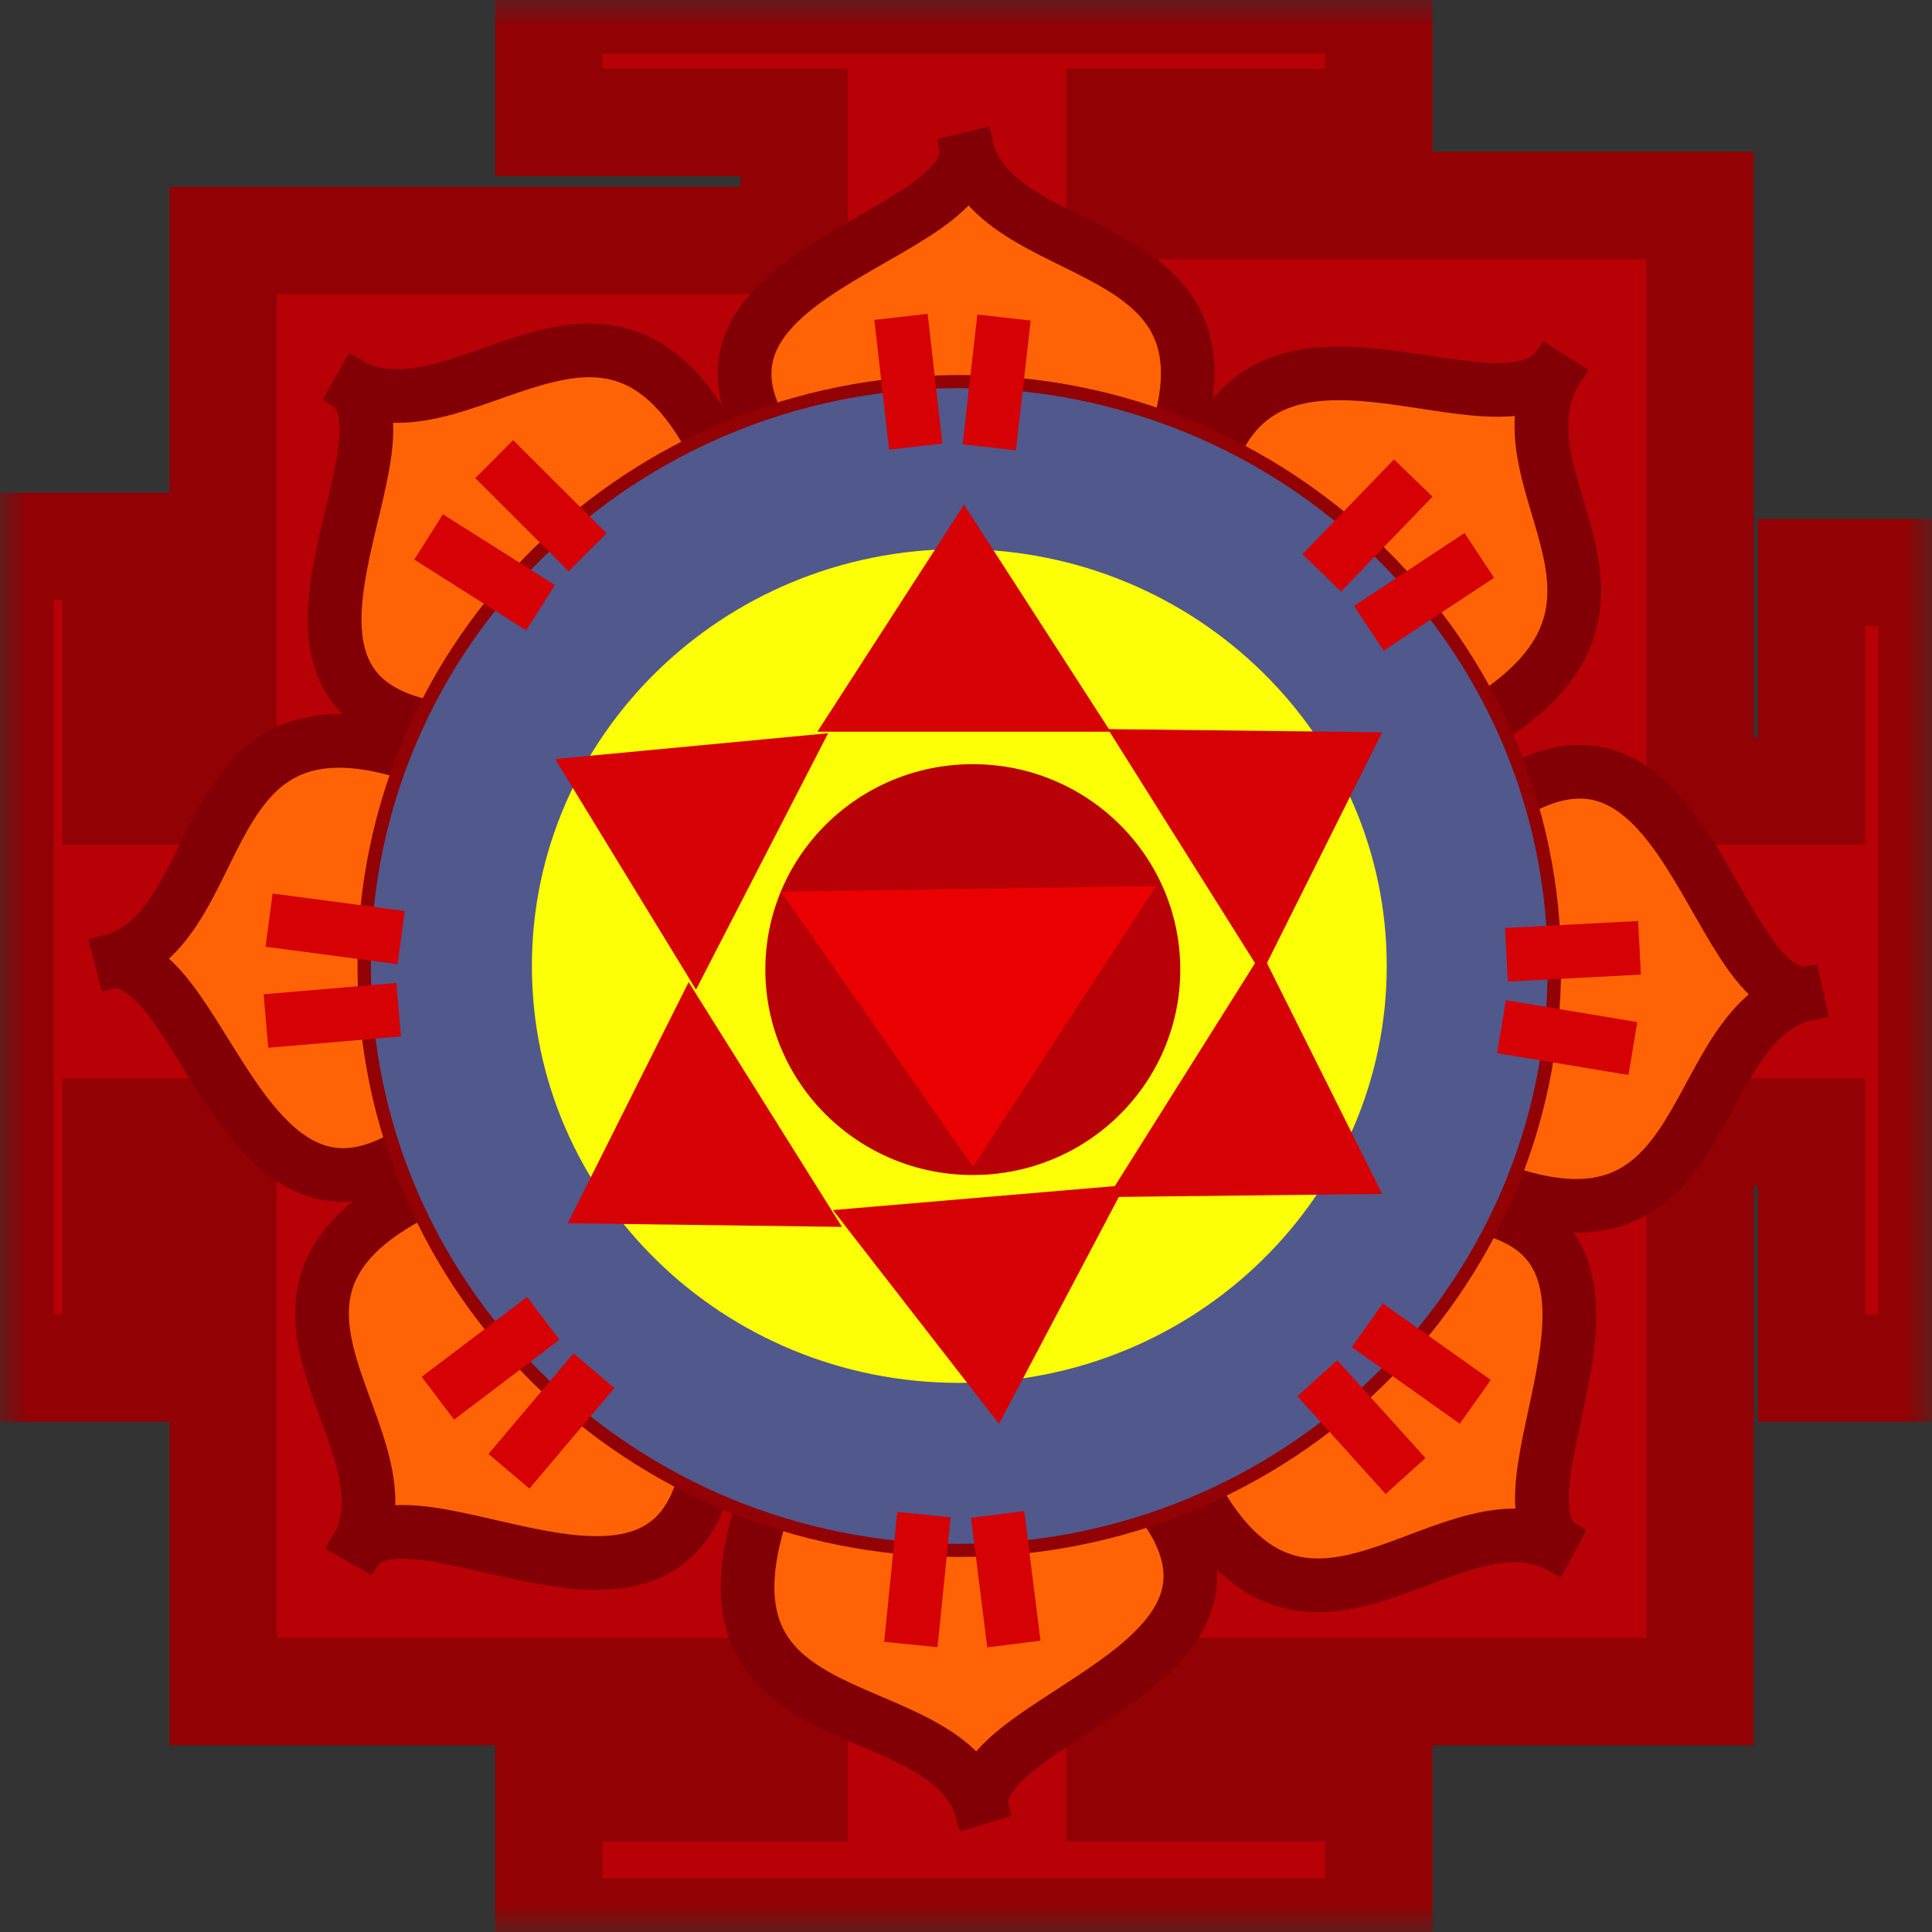<svg width="36" height="36" viewBox="0 0 36 36" fill="none" xmlns="http://www.w3.org/2000/svg">
<rect x="0" y="0" width="36" height="36" fill="#333333" stroke="none"/>
<g clip-path="url(#clip0_66_1470)">
<mask id="mask0_66_1470" style="mask-type:luminance" maskUnits="userSpaceOnUse" x="0" y="0" width="36" height="36">
<path d="M36 0H0V36H36V0Z" fill="white"/>
</mask>
<g mask="url(#mask0_66_1470)">
<path d="M10.226 0V2.281H14.799V4.48H4.157V14.742H2.162V10.181H0V25.493H2.162V21.095H4.157V31.52H14.799V33.312H10.226V36H25.691V33.312H20.868V31.52H31.677V21.095H33.755V25.493H36V10.67H33.755V14.742H31.677V3.828H20.868V2.281H25.691V0H10.226Z" fill="#B80007" stroke="#920104" stroke-width="2"/>
<path d="M14.924 9C11.341 5.139 18.09 4.602 18.01 2.775C17.988 2.696 17.971 2.612 17.959 2.525C17.99 2.611 18.007 2.694 18.01 2.775C18.692 5.179 23.985 4.161 21.45 9.285C19.073 8.384 17.661 8.243 14.924 9Z" fill="#FF6305"/>
<path d="M18.01 2.775C18.09 4.602 11.341 5.139 14.924 9C17.661 8.243 19.073 8.384 21.45 9.285C23.985 4.161 18.692 5.179 18.01 2.775ZM18.01 2.775C17.988 2.696 17.971 2.612 17.959 2.525C17.99 2.611 18.007 2.694 18.01 2.775Z" stroke="#A30006"/>
<path d="M18.01 2.775C18.09 4.602 11.341 5.139 14.924 9C17.661 8.243 19.073 8.384 21.45 9.285C23.985 4.161 18.692 5.179 18.01 2.775ZM18.01 2.775C17.988 2.696 17.971 2.612 17.959 2.525C17.99 2.611 18.007 2.694 18.01 2.775Z" stroke="black" stroke-opacity="0.2"/>
<path d="M22.276 9.855C22.775 4.639 27.683 8.366 28.998 6.891C29.043 6.815 29.094 6.739 29.151 6.664C29.108 6.75 29.057 6.826 28.998 6.891C27.653 9.187 31.95 11.644 26.42 14.088C25.508 11.924 24.67 10.946 22.276 9.855Z" fill="#FF6305"/>
<path d="M28.998 6.891C27.683 8.366 22.775 4.639 22.276 9.855C24.67 10.946 25.508 11.924 26.42 14.088C31.95 11.644 27.653 9.187 28.998 6.891ZM28.998 6.891C29.043 6.815 29.094 6.739 29.151 6.664C29.108 6.75 29.057 6.826 28.998 6.891Z" stroke="#A30006"/>
<path d="M28.998 6.891C27.683 8.366 22.775 4.639 22.276 9.855C24.67 10.946 25.508 11.924 26.42 14.088C31.95 11.644 27.653 9.187 28.998 6.891ZM28.998 6.891C29.043 6.815 29.094 6.739 29.151 6.664C29.108 6.75 29.057 6.826 28.998 6.891Z" stroke="black" stroke-opacity="0.2"/>
<path d="M27.37 15.368C31.381 11.935 31.797 18.555 33.663 18.514C33.744 18.493 33.83 18.478 33.919 18.468C33.831 18.497 33.745 18.512 33.663 18.514C31.196 19.134 32.131 24.339 26.951 21.755C27.918 19.444 28.089 18.064 27.37 15.368Z" fill="#FF6305"/>
<path d="M33.663 18.514C31.797 18.555 31.381 11.935 27.37 15.368C28.089 18.064 27.918 19.444 26.951 21.755C32.131 24.339 31.196 19.134 33.663 18.514ZM33.663 18.514C33.744 18.493 33.83 18.478 33.919 18.468C33.831 18.497 33.745 18.512 33.663 18.514Z" stroke="#A30006"/>
<path d="M33.663 18.514C31.797 18.555 31.381 11.935 27.37 15.368C28.089 18.064 27.918 19.444 26.951 21.755C32.131 24.339 31.196 19.134 33.663 18.514ZM33.663 18.514C33.744 18.493 33.83 18.478 33.919 18.468C33.831 18.497 33.745 18.512 33.663 18.514Z" stroke="black" stroke-opacity="0.2"/>
<path d="M26.422 22.375C31.748 22.37 27.62 27.627 29.054 28.797C29.13 28.834 29.204 28.878 29.278 28.928C29.192 28.893 29.118 28.849 29.054 28.797C26.779 27.676 23.992 32.201 21.821 26.919C24.1 25.8 25.155 24.869 26.422 22.375Z" fill="#FF6305"/>
<path d="M29.054 28.797C27.62 27.627 31.748 22.37 26.422 22.375C25.155 24.869 24.1 25.8 21.821 26.919C23.992 32.201 26.779 27.676 29.054 28.797ZM29.054 28.797C29.13 28.834 29.204 28.878 29.278 28.928C29.192 28.893 29.118 28.849 29.054 28.797Z" stroke="#A30006"/>
<path d="M29.054 28.797C27.62 27.627 31.748 22.37 26.422 22.375C25.155 24.869 24.1 25.8 21.821 26.919C23.992 32.201 26.779 27.676 29.054 28.797ZM29.054 28.797C29.13 28.834 29.204 28.878 29.278 28.928C29.192 28.893 29.118 28.849 29.054 28.797Z" stroke="black" stroke-opacity="0.2"/>
<path d="M21.015 27.301C24.812 30.961 18.104 31.865 18.287 33.684C18.314 33.763 18.336 33.845 18.353 33.932C18.317 33.847 18.295 33.765 18.287 33.684C17.47 31.321 12.243 32.627 14.483 27.372C16.908 28.143 18.326 28.206 21.015 27.301Z" fill="#FF6305"/>
<path d="M18.287 33.684C18.104 31.865 24.812 30.961 21.015 27.301C18.326 28.206 16.908 28.143 14.483 27.372C12.243 32.627 17.47 31.321 18.287 33.684ZM18.287 33.684C18.314 33.763 18.336 33.845 18.353 33.932C18.317 33.847 18.295 33.765 18.287 33.684Z" stroke="#A30006"/>
<path d="M18.287 33.684C18.104 31.865 24.812 30.961 21.015 27.301C18.326 28.206 16.908 28.143 14.483 27.372C12.243 32.627 17.47 31.321 18.287 33.684ZM18.287 33.684C18.314 33.763 18.336 33.845 18.353 33.932C18.317 33.847 18.295 33.765 18.287 33.684Z" stroke="black" stroke-opacity="0.2"/>
<path d="M13.271 26.41C13.155 31.626 7.884 27.463 6.657 28.841C6.617 28.913 6.571 28.986 6.519 29.057C6.556 28.973 6.603 28.901 6.657 28.841C7.853 26.638 3.299 23.805 8.739 21.8C9.829 24.057 10.754 25.112 13.271 26.41Z" fill="#FF6305"/>
<path d="M6.657 28.841C7.884 27.463 13.155 31.626 13.271 26.41C10.754 25.112 9.829 24.057 8.739 21.8C3.299 23.805 7.853 26.638 6.657 28.841ZM6.657 28.841C6.617 28.913 6.571 28.986 6.519 29.057C6.556 28.973 6.603 28.901 6.657 28.841Z" stroke="#A30006"/>
<path d="M6.657 28.841C7.884 27.463 13.155 31.626 13.271 26.41C10.754 25.112 9.829 24.057 8.739 21.8C3.299 23.805 7.853 26.638 6.657 28.841ZM6.657 28.841C6.617 28.913 6.571 28.986 6.519 29.057C6.556 28.973 6.603 28.901 6.657 28.841Z" stroke="black" stroke-opacity="0.2"/>
<path d="M8.482 20.831C4.604 24.408 3.937 17.808 2.074 17.917C1.993 17.941 1.908 17.959 1.819 17.973C1.907 17.94 1.992 17.922 2.074 17.917C4.515 17.207 3.383 12.04 8.657 14.433C7.779 16.777 7.661 18.163 8.482 20.831Z" fill="#FF6305"/>
<path d="M2.074 17.917C3.937 17.808 4.604 24.408 8.482 20.831C7.661 18.163 7.779 16.777 8.657 14.433C3.383 12.04 4.515 17.207 2.074 17.917ZM2.074 17.917C1.993 17.941 1.908 17.959 1.819 17.973C1.907 17.94 1.992 17.922 2.074 17.917Z" stroke="#A30006"/>
<path d="M2.074 17.917C3.937 17.808 4.604 24.408 8.482 20.831C7.661 18.163 7.779 16.777 8.657 14.433C3.383 12.04 4.515 17.207 2.074 17.917ZM2.074 17.917C1.993 17.941 1.908 17.959 1.819 17.973C1.907 17.94 1.992 17.922 2.074 17.917Z" stroke="black" stroke-opacity="0.2"/>
<path d="M9.008 13.652C3.683 13.54 7.931 8.375 6.524 7.174C6.45 7.135 6.376 7.09 6.303 7.038C6.389 7.075 6.462 7.121 6.524 7.174C8.773 8.345 11.664 3.882 13.712 9.211C11.408 10.28 10.332 11.187 9.008 13.652Z" fill="#FF6305"/>
<path d="M6.524 7.174C7.931 8.375 3.683 13.54 9.008 13.652C10.332 11.187 11.408 10.28 13.712 9.211C11.664 3.882 8.773 8.345 6.524 7.174ZM6.524 7.174C6.45 7.135 6.376 7.09 6.303 7.038C6.389 7.075 6.462 7.121 6.524 7.174Z" stroke="#A30006"/>
<path d="M6.524 7.174C7.931 8.375 3.683 13.54 9.008 13.652C10.332 11.187 11.408 10.28 13.712 9.211C11.664 3.882 8.773 8.345 6.524 7.174ZM6.524 7.174C6.45 7.135 6.376 7.09 6.303 7.038C6.389 7.075 6.462 7.121 6.524 7.174Z" stroke="black" stroke-opacity="0.2"/>
<path d="M27.589 18C27.589 23.25 23.244 27.512 17.875 27.512C12.507 27.512 8.162 23.25 8.162 18C8.162 12.75 12.507 8.488 17.875 8.488C23.244 8.488 27.589 12.75 27.589 18Z" fill="#D9D9D9" stroke="#920104" stroke-width="3"/>
<path d="M27.34 18C27.34 23.115 23.106 27.268 17.875 27.268C12.645 27.268 8.411 23.115 8.411 18C8.411 12.885 12.645 8.732 17.875 8.732C23.106 8.732 27.34 12.885 27.34 18Z" fill="#FDFF06" stroke="#51588C" stroke-width="3"/>
<path d="M17.963 9.403L20.694 13.634H15.231L17.963 9.403Z" fill="#D60105"/>
<path d="M25.755 13.645L23.509 18.143L20.645 13.586L25.755 13.645Z" fill="#D60105"/>
<path d="M25.755 22.247L20.645 22.305L23.51 17.749L25.755 22.247Z" fill="#D60105"/>
<path d="M18.615 26.532L15.521 22.548L20.963 22.085L18.615 26.532Z" fill="#D60105"/>
<path d="M10.579 22.794L12.832 18.3L15.689 22.861L10.579 22.794Z" fill="#D60105"/>
<path d="M10.345 14.144L15.431 13.663L12.969 18.44L10.345 14.144Z" fill="#D60105"/>
<path d="M16.789 5.904L17.063 8.322" stroke="#D60105"/>
<path d="M18.708 5.917L18.434 8.335" stroke="#D60105"/>
<path d="M26.334 8.907L24.629 10.675" stroke="#D60105"/>
<path d="M27.565 10.349L25.506 11.708" stroke="#D60105" stroke-width="1"/>
<path d="M30.55 17.661L28.07 17.791" stroke="#D60105" stroke-width="1"/>
<path d="M30.426 19.538L27.978 19.131" stroke="#D60105"/>
<path d="M27.49 26.121L25.477 24.695" stroke="#D60105" stroke-width="1"/>
<path d="M26.19 27.504L24.546 25.681" stroke="#D60105" stroke-width="1"/>
<path d="M18.892 30.634L18.589 28.219" stroke="#D60105"/>
<path d="M16.972 30.643L17.217 28.222" stroke="#D60105"/>
<path d="M9.484 27.415L11.067 25.541" stroke="#D60105" stroke-width="1"/>
<path d="M8.159 26.054L10.123 24.566" stroke="#D60105" stroke-width="1"/>
<path d="M4.955 19.025L7.429 18.814" stroke="#D60105" stroke-width="1"/>
<path d="M5.014 17.145L7.475 17.471" stroke="#D60105"/>
<path d="M7.986 10.005L10.072 11.324" stroke="#D60105" stroke-width="1"/>
<path d="M9.209 8.555L10.949 10.291" stroke="#D60105"/>
<path d="M18.127 21.895C20.262 21.895 21.993 20.181 21.993 18.067C21.993 15.953 20.262 14.239 18.127 14.239C15.992 14.239 14.261 15.953 14.261 18.067C14.261 20.181 15.992 21.895 18.127 21.895Z" fill="#B80007"/>
<path d="M18.13 21.739L14.554 16.616L21.543 16.51L18.13 21.739Z" fill="#EB0000"/>
</g>
</g>
<defs>
<clipPath id="clip0_66_1470">
<rect width="36" height="36" fill="white"/>
</clipPath>
</defs>
</svg>
